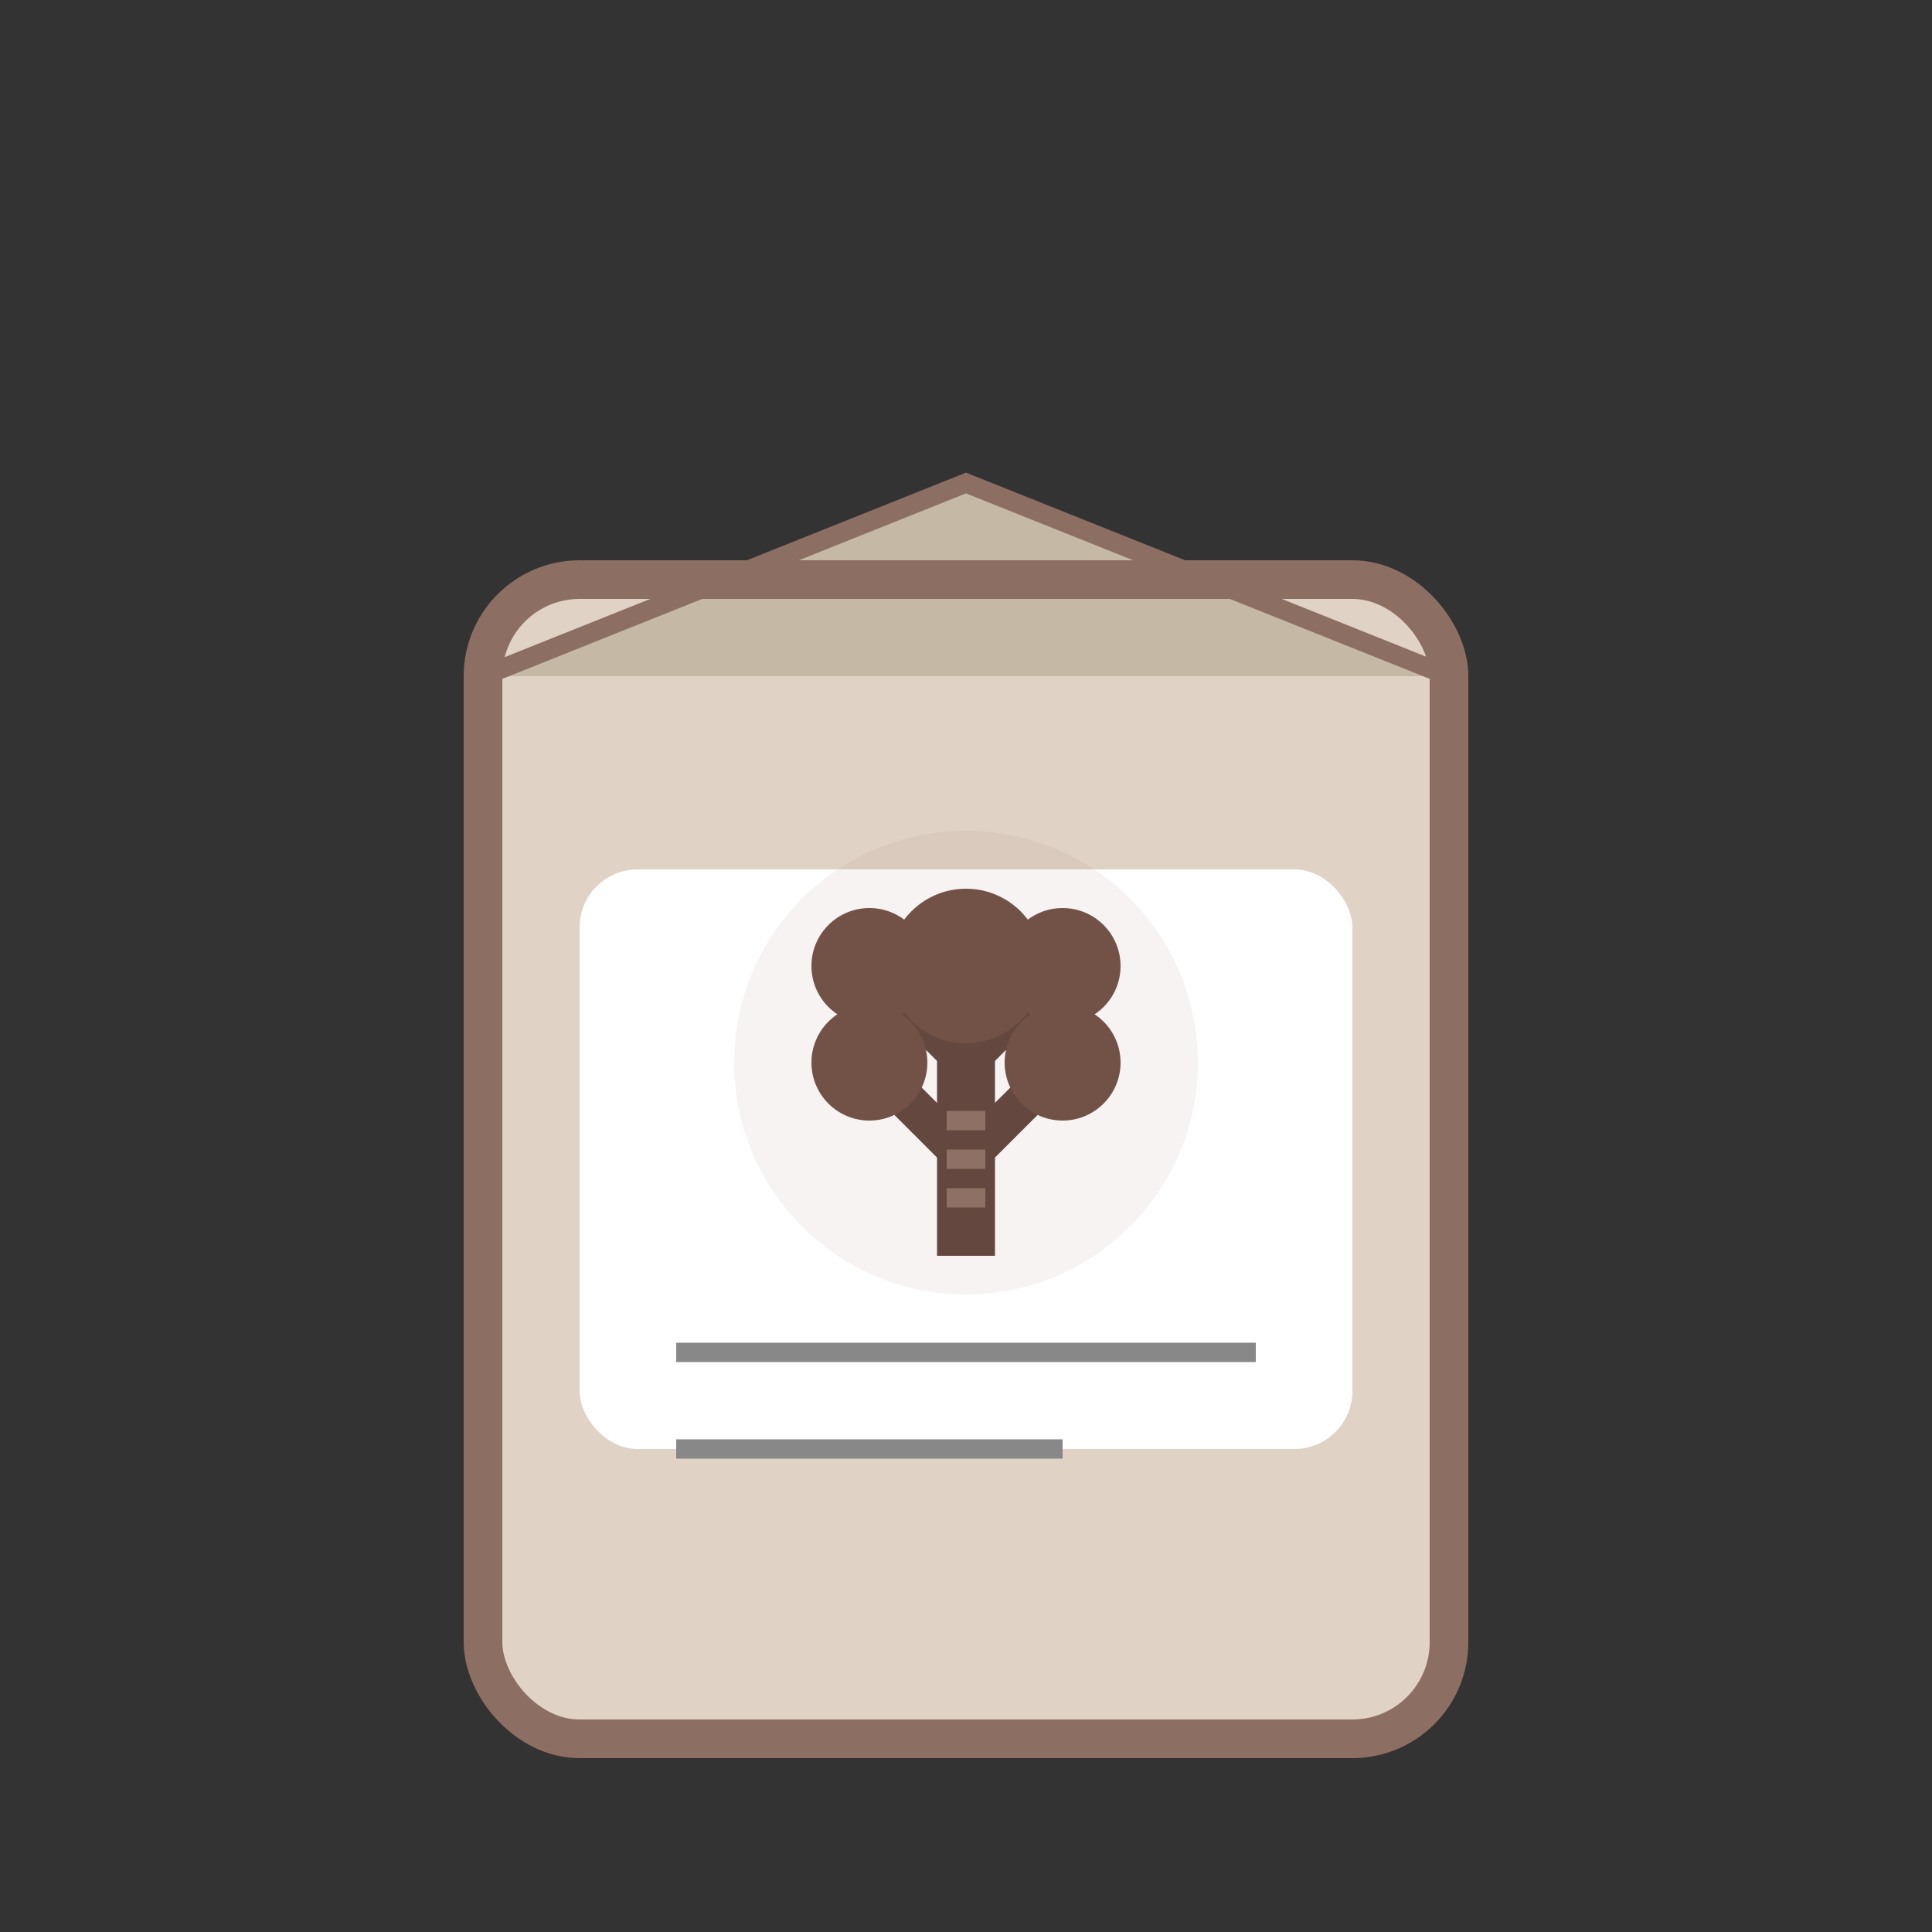 <svg xmlns="http://www.w3.org/2000/svg" viewBox="0 0 100 100">
  <rect x="0" y="0" width="100" height="100" fill="#333333" stroke="none"/>
  <!-- Seed packet -->
  <rect x="25" y="30" width="50" height="60" rx="5" ry="5" fill="#e0d2c5"/>
  
  <!-- Packet top fold -->
  <path d="M25 35 L50 25 L75 35" fill="#c5b8a5"/>
  <path d="M25 35 L50 25 L75 35" fill="none" stroke="#8d6e63" stroke-width="1"/>
  
  <!-- Packet border -->
  <rect x="25" y="30" width="50" height="60" rx="5" ry="5" fill="none" stroke="#8d6e63" stroke-width="2"/>
  
  <!-- Packet label -->
  <rect x="30" y="45" width="40" height="30" rx="3" ry="3" fill="#ffffff"/>
  
  <!-- Ancient tree icon -->
  <path d="M50 50 L50 65" stroke="#5d4037" stroke-width="3" fill="none"/>
  <path d="M50 55 L45 50" stroke="#5d4037" stroke-width="2" fill="none"/>
  <path d="M50 55 L55 50" stroke="#5d4037" stroke-width="2" fill="none"/>
  <path d="M50 60 L45 55" stroke="#5d4037" stroke-width="2" fill="none"/>
  <path d="M50 60 L55 55" stroke="#5d4037" stroke-width="2" fill="none"/>
  <circle cx="45" cy="50" r="3" fill="#6d4c41"/>
  <circle cx="55" cy="50" r="3" fill="#6d4c41"/>
  <circle cx="45" cy="55" r="3" fill="#6d4c41"/>
  <circle cx="55" cy="55" r="3" fill="#6d4c41"/>
  <circle cx="50" cy="50" r="4" fill="#6d4c41"/>
  
  <!-- Ancient markings -->
  <path d="M49 62 L51 62" fill="none" stroke="#8d6e63" stroke-width="1"/>
  <path d="M49 60 L51 60" fill="none" stroke="#8d6e63" stroke-width="1"/>
  <path d="M49 58 L51 58" fill="none" stroke="#8d6e63" stroke-width="1"/>
  
  <!-- Ancient glow -->
  <circle cx="50" cy="55" r="12" fill="#a1887f" opacity="0.1"/>
  
  <!-- Text lines -->
  <line x1="35" y1="70" x2="65" y2="70" stroke="#888888" stroke-width="1"/>
  <line x1="35" y1="75" x2="55" y2="75" stroke="#888888" stroke-width="1"/>
</svg>